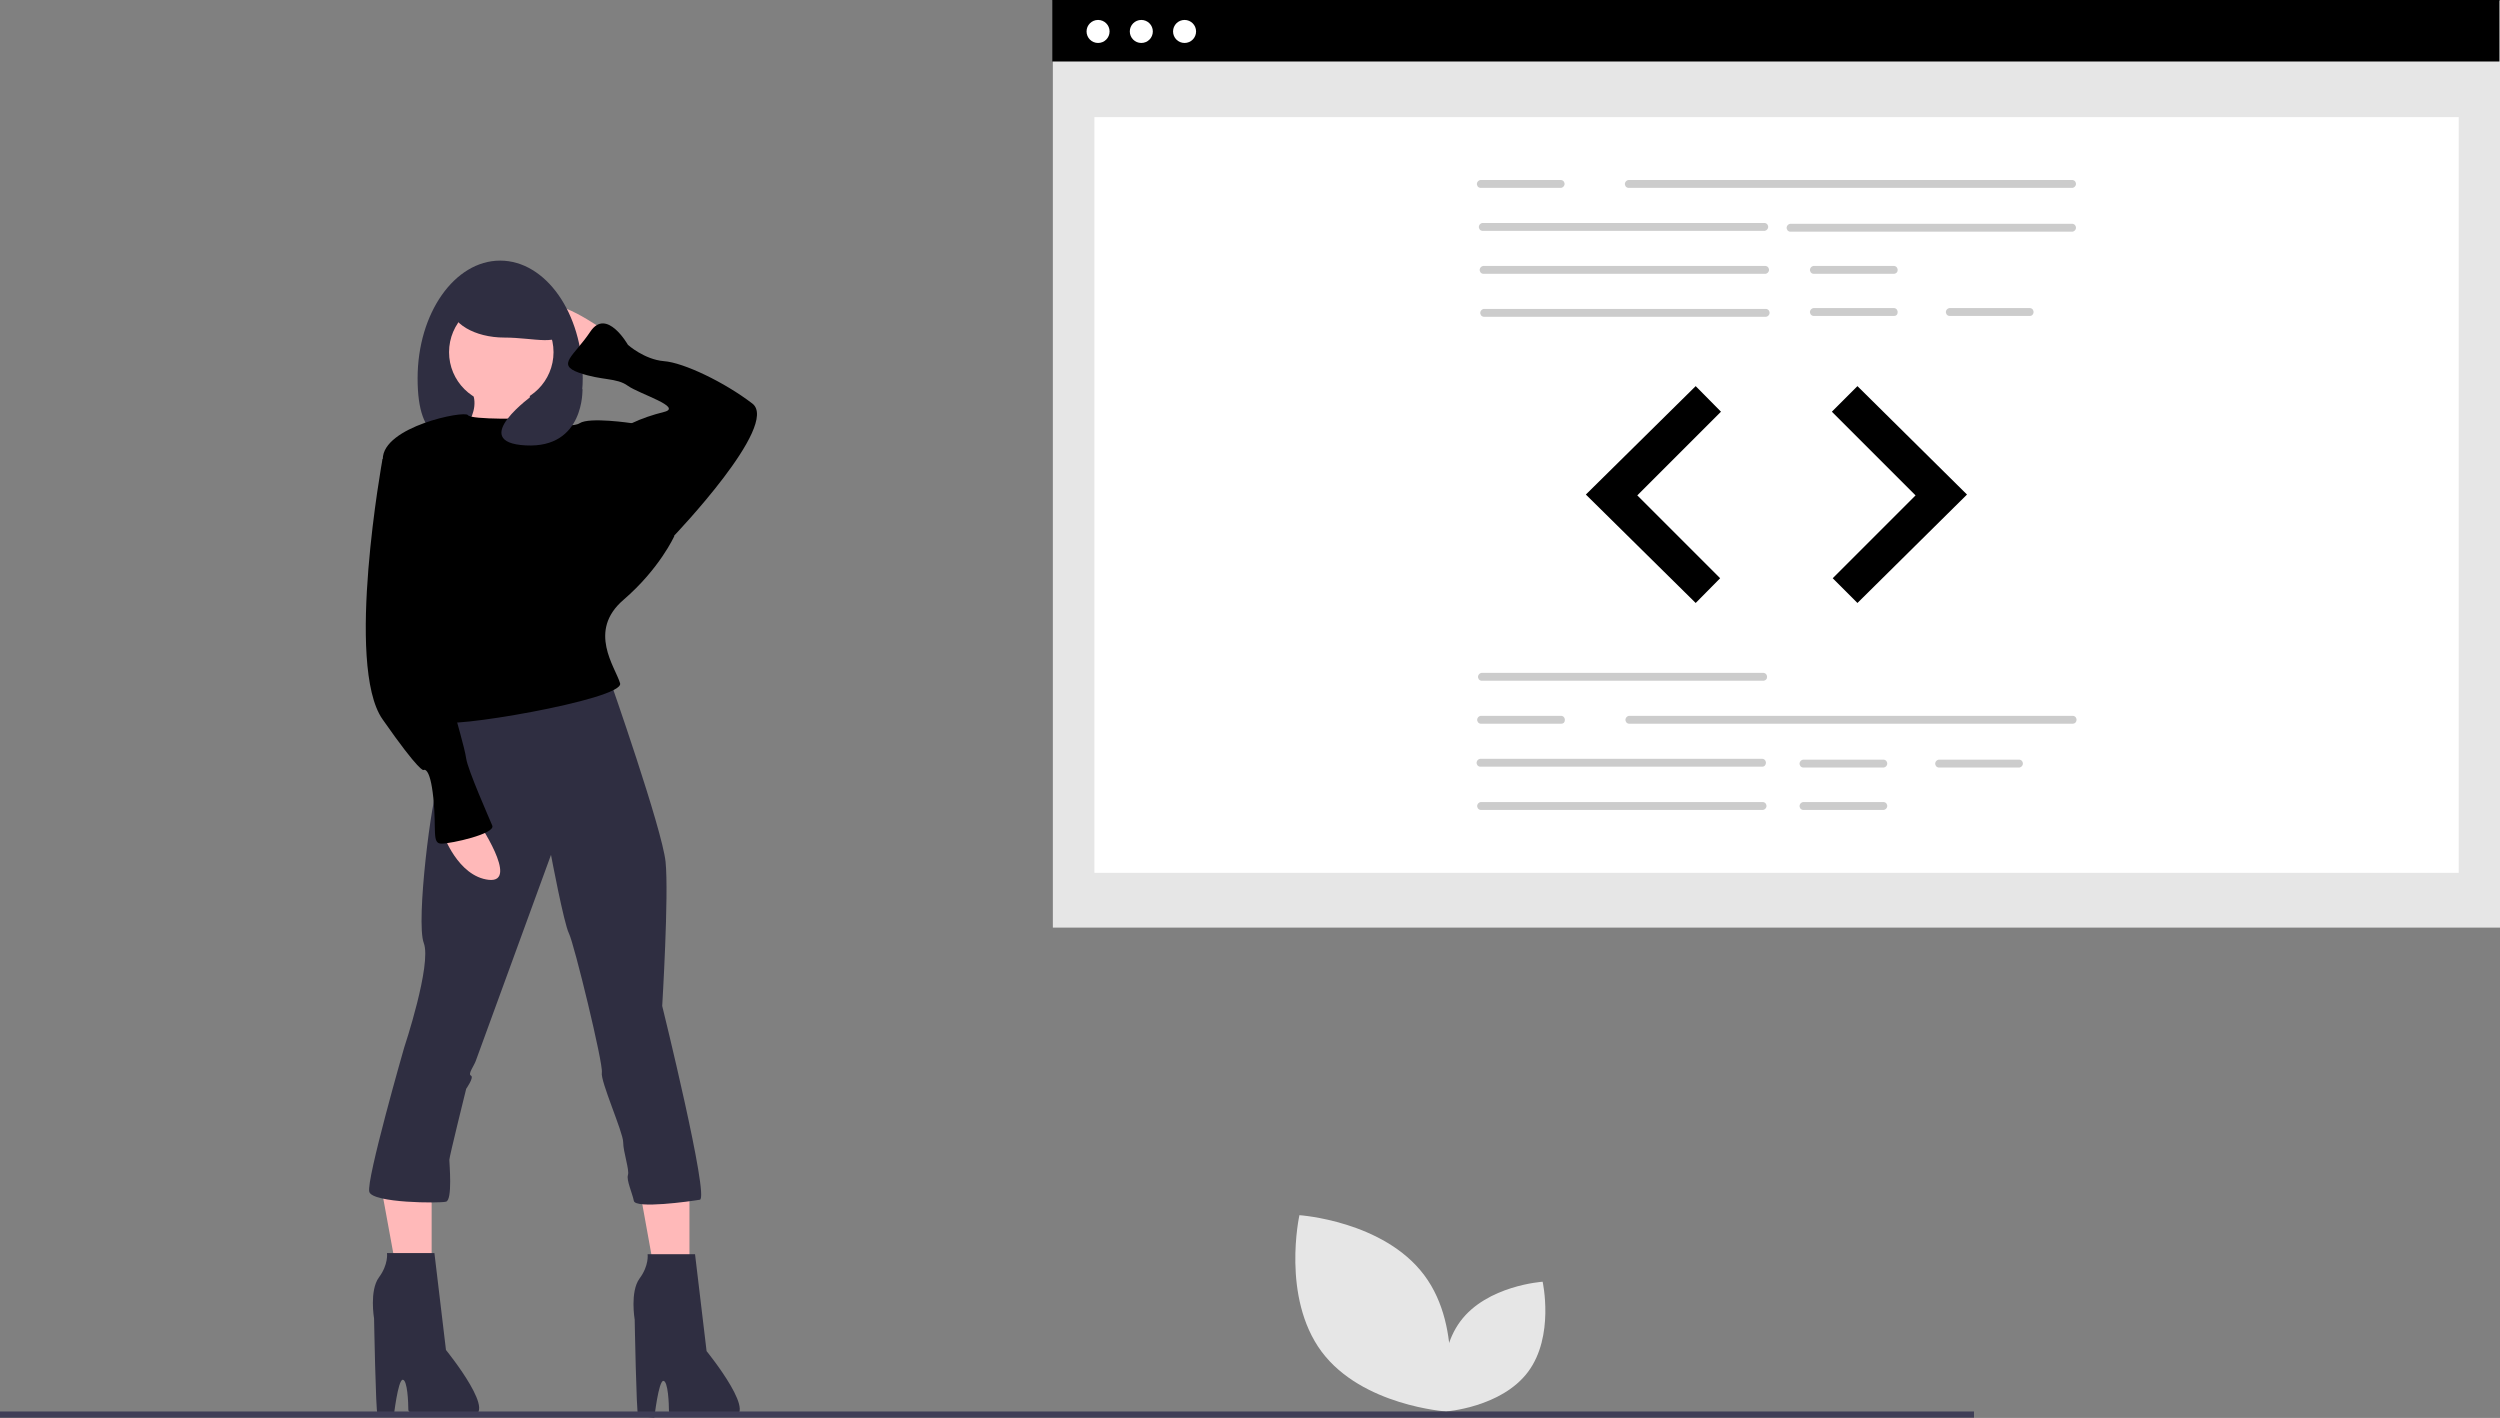 <?xml version="1.0" encoding="utf-8"?>
<!-- Generator: Adobe Illustrator 24.0.1, SVG Export Plug-In . SVG Version: 6.00 Build 0)  -->
<svg version="1.1" id="b8c64dc2-e86a-49bc-92bf-164106d9e7fb"
	 xmlns="http://www.w3.org/2000/svg" xmlns:xlink="http://www.w3.org/1999/xlink" x="0px" y="0px" viewBox="0 0 890.2 504.9"
	 style="enable-background:new 0 0 890.2 504.9;" xml:space="preserve">
<rect x="0" y="0" width="890.2" height="504.9" fill="#808080" stroke="none"/>
<style type="text/css">
	.st0{fill:#E6E6E6;}
	.st1{fill:#FFFFFF;}
	.st3{fill:#CCCCCC;}
	.st4{fill:#FFB9B9;}
	.st5{fill:#2F2E41;}
	.st6{fill:#3F3D56;}
</style>
<title>proud_coder</title>
<g>
	<rect x="374.9" y="0.3" class="st0" width="515.3" height="330"/>
	<rect x="389.7" y="41.7" class="st1" width="485.8" height="269.1"/>
	<rect x="374.7" class="st2" width="515.3" height="21.9"/>
	<circle class="st1" cx="391" cy="11.2" r="4.1"/>
	<circle class="st1" cx="406.4" cy="11.2" r="4.1"/>
	<circle class="st1" cx="421.8" cy="11.2" r="4.1"/>
	<path class="st3" d="M738,66.9H579.8c-0.8-0.1-1.3-0.8-1.2-1.6c0.1-0.6,0.6-1.1,1.2-1.2H738c0.8,0.1,1.3,0.8,1.2,1.6
		C739.1,66.3,738.6,66.8,738,66.9z"/>
	<path class="st3" d="M628.4,82.2H527.8c-0.8-0.1-1.3-0.8-1.2-1.6c0.1-0.6,0.6-1.1,1.2-1.2h100.6c0.8,0.1,1.3,0.8,1.2,1.6
		C629.5,81.6,629,82.1,628.4,82.2z"/>
	<path class="st3" d="M738,82.5H637.4c-0.8-0.1-1.3-0.8-1.2-1.6c0.1-0.6,0.6-1.1,1.2-1.2H738c0.8,0.1,1.3,0.8,1.2,1.6
		C739.1,81.9,738.6,82.4,738,82.5z"/>
	<path class="st3" d="M628.7,97.5H528.1c-0.8-0.1-1.3-0.8-1.2-1.6c0.1-0.6,0.6-1.1,1.2-1.2h100.6c0.8,0.1,1.3,0.8,1.2,1.6
		C629.8,96.9,629.3,97.4,628.7,97.5z"/>
	<path class="st3" d="M628.9,112.8H528.3c-0.8-0.1-1.3-0.8-1.2-1.6c0.1-0.6,0.6-1.1,1.2-1.2h100.6c0.8,0.1,1.3,0.8,1.2,1.6
		C630,112.2,629.5,112.7,628.9,112.8z"/>
	<path class="st3" d="M674.5,97.5h-28.8c-0.8-0.1-1.3-0.8-1.2-1.6c0.1-0.6,0.6-1.1,1.2-1.2h28.8c0.8,0.1,1.3,0.8,1.2,1.6
		C675.7,96.9,675.2,97.4,674.5,97.5L674.5,97.5z"/>
	<path class="st3" d="M674.5,112.5h-28.8c-0.8-0.1-1.3-0.8-1.2-1.6c0.1-0.6,0.6-1.1,1.2-1.2h28.8c0.8,0.1,1.3,0.8,1.2,1.6
		C675.7,112,675.2,112.5,674.5,112.5L674.5,112.5z"/>
	<path class="st3" d="M722.9,112.5h-28.8c-0.8-0.1-1.3-0.8-1.2-1.6c0.1-0.6,0.6-1.1,1.2-1.2h28.8c0.8,0.1,1.3,0.8,1.2,1.6
		C724,112,723.5,112.5,722.9,112.5z"/>
	<path class="st3" d="M555.9,66.9h-28.8c-0.8-0.1-1.3-0.8-1.2-1.6c0.1-0.6,0.6-1.1,1.2-1.2h28.8c0.8,0.1,1.3,0.8,1.2,1.6
		C557,66.3,556.5,66.8,555.9,66.9z"/>
	<path class="st3" d="M628,242.4H527.5c-0.8-0.1-1.3-0.8-1.2-1.6c0.1-0.6,0.6-1.1,1.2-1.2H628c0.8,0.1,1.3,0.8,1.2,1.6
		C629.2,241.8,628.7,242.3,628,242.4L628,242.4z"/>
	<path class="st3" d="M627.6,273H527c-0.8-0.1-1.3-0.8-1.2-1.6c0.1-0.6,0.6-1.1,1.2-1.2h100.6c0.8,0.1,1.3,0.8,1.2,1.6
		C628.7,272.5,628.2,273,627.6,273z"/>
	<path class="st3" d="M627.8,288.4H527.2c-0.8-0.1-1.3-0.8-1.2-1.6c0.1-0.6,0.6-1.1,1.2-1.2h100.6c0.8,0.1,1.3,0.8,1.2,1.6
		C628.9,287.8,628.4,288.3,627.8,288.4L627.8,288.4z"/>
	<path class="st3" d="M670.8,273.3H642c-0.8-0.1-1.3-0.8-1.2-1.6c0.1-0.6,0.6-1.1,1.2-1.2h28.8c0.8,0.1,1.3,0.8,1.2,1.6
		C671.9,272.7,671.4,273.2,670.8,273.3L670.8,273.3z"/>
	<path class="st3" d="M670.8,288.4H642c-0.8-0.1-1.3-0.8-1.2-1.6c0.1-0.6,0.6-1.1,1.2-1.2h28.8c0.8,0.1,1.3,0.8,1.2,1.6
		C671.9,287.8,671.4,288.3,670.8,288.4L670.8,288.4z"/>
	<path class="st3" d="M719.1,273.3h-28.8c-0.8-0.1-1.3-0.8-1.2-1.6c0.1-0.6,0.6-1.1,1.2-1.2h28.8c0.8,0.1,1.3,0.8,1.2,1.6
		C720.2,272.7,719.7,273.2,719.1,273.3z"/>
	<path class="st3" d="M738.1,257.7H580c-0.8-0.1-1.3-0.8-1.2-1.6c0.1-0.6,0.6-1.1,1.2-1.2h158.2c0.8,0.1,1.3,0.8,1.2,1.6
		C739.3,257.2,738.8,257.7,738.1,257.7z"/>
	<path class="st3" d="M556,257.7h-28.8c-0.8-0.1-1.3-0.8-1.2-1.6c0.1-0.6,0.6-1.1,1.2-1.2H556c0.8,0.1,1.3,0.8,1.2,1.6
		C557.2,257.2,556.7,257.7,556,257.7z"/>
	<polygon class="st0" points="603.8,137.5 564.7,176.1 603.8,214.7 612.5,205.9 583,176.4 612.8,146.6 	"/>
	<polygon class="st0" points="661.4,137.5 700.4,176.1 661.4,214.7 652.6,205.9 682.1,176.4 652.3,146.6 	"/>
	<polygon class="st2" points="603.8,137.5 564.7,176.1 603.8,214.7 612.5,205.9 583,176.4 612.8,146.6 	"/>
	<polygon class="st2" points="661.4,137.5 700.4,176.1 661.4,214.7 652.6,205.9 682.1,176.4 652.3,146.6 	"/>
</g>
<path class="st0" d="M470.6,481.3c14.4,19.3,44.4,21.3,44.4,21.3s6.6-29.3-7.9-48.6s-44.4-21.3-44.4-21.3S456.2,461.9,470.6,481.3z"
	/>
<path class="st0" d="M544.1,488.5c-9.5,12.7-29.3,14.1-29.3,14.1s-4.3-19.3,5.2-32.1s29.3-14.1,29.3-14.1S553.6,475.8,544.1,488.5z"
	/>
<g>
	<polygon class="st4" points="245.5,416.9 245.5,457.5 233.9,457.5 226.2,414.9 	"/>
	<polygon class="st4" points="153.7,416.9 153.7,457.5 142.1,457.5 134.3,414.9 	"/>
	<path class="st4" d="M214.9,117.5c0,0-18.6-13.4-21-7c-2.3,6.4,14,18.1,14,18.1L214.9,117.5z"/>
	<path class="st5" d="M148.7,134.7c0,23.2,10,23.9,26.2,23.9s32.6-0.7,32.6-23.9s-13.2-41.9-29.4-41.9S148.7,111.5,148.7,134.7z"/>
	<path class="st4" d="M188.7,134.4c0,0-2.3,17.5,8.7,18.6c11.1,1.2-36.1,4.7-36.1,4.7s12.2-11.1,5.8-19.8
		C160.7,129.2,188.7,134.4,188.7,134.4z"/>
	<path class="st5" d="M247.5,446.7l4.1,34.4c0,0,20.4,25.1,7.6,23.3c-12.8-1.7-21,0.4-21-2s-0.3-10.7-2-10.7s-3.2,13.1-3.2,13.1
		s-5.2-0.4-5.8-1c-0.6-0.6-1.2-33.9-1.2-33.9s-1.7-9.9,1.7-14.6c3.5-4.7,2.9-8.7,2.9-8.7H247.5z"/>
	<path class="st5" d="M154.7,446.3l4.1,34.4c0,0,20.4,25.1,7.6,23.3s-21,0.4-21-2s-0.3-10.7-2-10.7c-1.7,0-3.2,13.1-3.2,13.1
		s-5.2-0.4-5.8-1c-0.6-0.6-1.2-33.9-1.2-33.9s-1.7-9.9,1.7-14.6c3.5-4.7,2.9-8.7,2.9-8.7H154.7z"/>
	<path class="st5" d="M217.2,242.2c0,0,18.6,53,19.8,64.7c1.2,11.7-1.2,51.3-1.2,51.3s16.9,68.5,13.4,69c-3.5,0.6-23,3.3-23.5,0.4
		c-0.6-2.9-2.7-7.4-2.1-9.2s-1.7-8.2-1.7-11.7c0-3.5-8.2-21.8-7.6-24.8c0.6-2.9-9.9-46-11.7-49.5s-6.4-28-6.4-28
		s-26.2,71.7-26.8,73.4c-0.6,1.7-2.9,4.7-1.7,5.2c1.2,0.6-1.7,4.7-1.7,4.7s-6,24.2-6,25.3c0,1.2,1.2,14.4-1.2,14.9
		c-2.3,0.6-26.1,0.5-27.3-3.5s12.4-51.3,12.4-51.3s9.9-29.7,7-37.3c-2.9-7.6,2.9-53,5.2-56.5c2.3-3.5,2.9-24.5,2.9-24.5L217.2,242.2
		z"/>
	<circle class="st4" cx="178.5" cy="125.4" r="18.6"/>
	<path class="st2" d="M188.7,149c0,0-21,0.6-22.1-1.2c-1.2-1.7-30.3,4.1-30.3,15.7c0,11.7,16.9,57.1,16.9,57.1s6.4,32.6,4.7,36.1
		s64.7-7.6,62.9-13.4c-1.7-5.8-11.7-18.6,1.2-29.7s18.1-22.7,18.1-22.7l-15.1-40.2c0,0-15.1-2.3-18.6,0
		C202.6,153.1,188.7,149,188.7,149z"/>
	<path class="st2" d="M235.8,193.8l4.1-2.9c0,0,37.9-39.6,28-47.2c-9.9-7.6-24.5-14.6-31.5-15.1c-7-0.6-12.8-5.8-12.8-5.8
		s-7.6-13.4-13.4-4.7s-12.2,11.7-4.1,14.6c8.2,2.9,13.4,1.7,17.5,4.7c4.1,2.9,19.8,7.6,12.8,9.3c-4,1-7.9,2.3-11.7,4.1l-7.6,13.4
		L235.8,193.8z"/>
	<path class="st4" d="M170,292.3c0,0,15.1,22.1,4.1,21c-11.1-1.2-16.3-16.3-16.3-16.3L170,292.3z"/>
	<path class="st2" d="M140.3,160.6l-4.1,2.9c0,0-13.4,73.4,0,92.6s14.6,18.1,14.6,18.1s2.3-1.7,3.5,9.9s-0.6,16.3,2.9,16.3
		c3.5,0,19.2-3.5,18.1-6.4c-1.2-2.9-8.7-19.8-9.3-23.9c-0.6-4.1-3.5-13.4-4.7-18.6c-1.2-5.2,5.2-8.2,2.3-19.2c-2.9-11.1-7-30.9-7-35
		C156.6,193.3,140.3,160.6,140.3,160.6z"/>
	<path class="st5" d="M160.4,108.8c0,6.3,8.6,11.4,19.2,11.4s20.4,3.4,20.4-2.9s-9.8-19.8-20.4-19.8S160.4,102.5,160.4,108.8z"/>
	<path class="st5" d="M207.4,138.6c0,0,0.8,21.1-20.2,20s2.8-18.1,2.8-18.1L207.4,138.6z"/>
</g>
<rect y="502.6" class="st6" width="702.9" height="2.2"/>
</svg>
